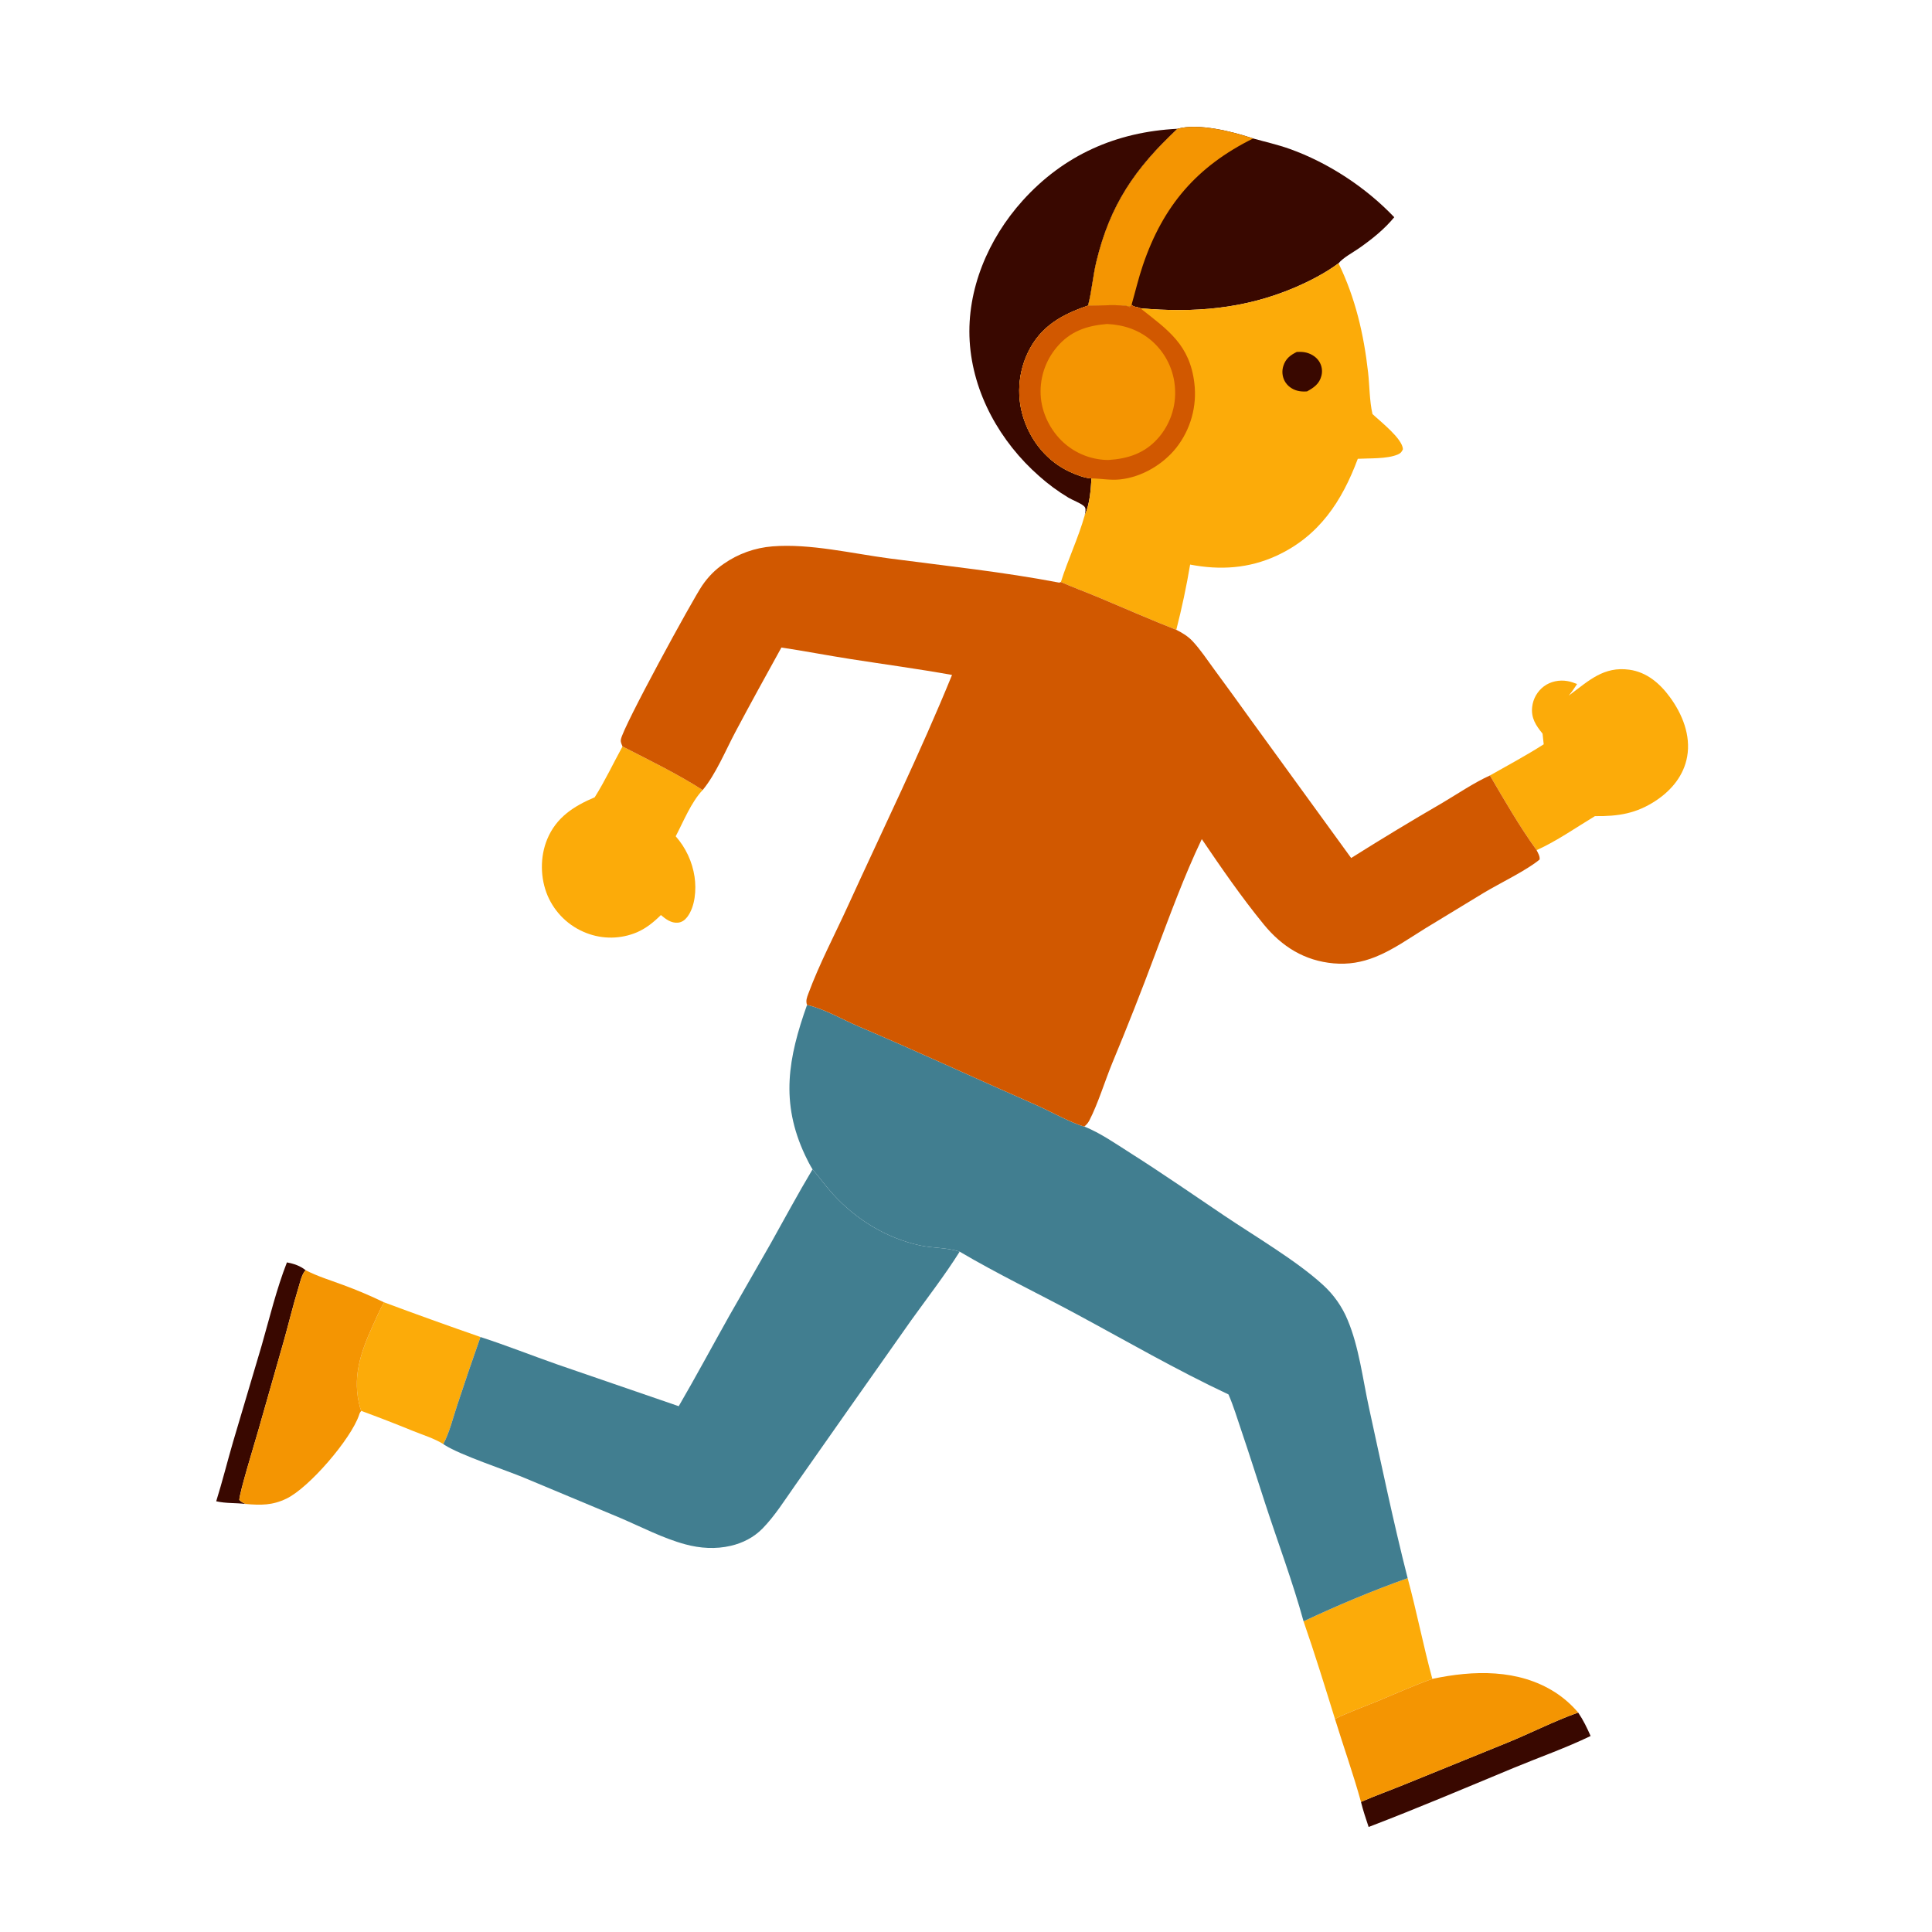 <?xml version="1.0" encoding="utf-8" ?>
<svg xmlns="http://www.w3.org/2000/svg" xmlns:xlink="http://www.w3.org/1999/xlink" width="300" height="300">
	<path fill="#390800" transform="scale(0.293 0.293)" d="M152.061 669.022C155.757 669.733 159.012 670.787 161.977 673.164C159.956 675.057 158.886 680.13 158.077 682.766C155.332 691.71 153.148 700.852 150.631 709.866L136.783 758.426C135.038 764.584 127.004 790.643 126.824 794.901C127.861 796.031 128.85 796.466 130.221 797.057C124.856 796.389 119.999 796.856 114.581 795.624C117.854 785.169 120.513 774.451 123.581 763.924L138.646 713.163C142.86 698.457 146.494 683.27 152.061 669.022Z"/>
	<path fill="#390800" transform="scale(0.293 0.293)" d="M836.375 907.597C839.061 911.537 841.045 915.664 842.968 920.016C829.83 926.383 815.68 931.318 802.175 936.928C776.613 947.548 751.184 958.341 725.325 968.231C723.848 963.825 722.381 959.454 721.266 954.938C728.804 951.672 736.569 948.877 744.179 945.776L798.764 923.58C811.289 918.491 823.68 912.072 836.375 907.597Z"/>
	<path fill="#FCAB09" transform="scale(0.293 0.293)" d="M690.839 859.244C708.728 850.819 727.367 842.98 746.005 836.375C750.808 854.052 754.256 872.064 759.084 889.744C749.342 893.204 739.776 897.547 730.216 901.495C722.701 904.598 714.766 907.388 707.486 910.959C702.111 893.651 696.78 876.369 690.839 859.244Z"/>
	<path fill="#FCAB09" transform="scale(0.293 0.293)" d="M203.521 690.183Q228.977 699.655 254.635 708.564Q248.253 726.634 242.262 744.838C240.033 751.529 238.249 759.086 234.931 765.3C230.203 762.352 224.146 760.459 218.973 758.394Q205.342 752.818 191.516 747.746C191.201 747.163 191.007 746.63 190.829 745.988C186.55 730.569 190.885 717.233 197.287 703.158C199.269 698.802 201.148 694.343 203.521 690.183Z"/>
	<path fill="#F49502" transform="scale(0.293 0.293)" d="M759.084 889.744C780.865 885.124 804.737 884.405 824.218 896.905Q827.633 899.118 830.688 901.805Q833.744 904.493 836.375 907.597C823.68 912.072 811.289 918.491 798.764 923.58L744.179 945.776C736.569 948.877 728.804 951.672 721.266 954.938C717.198 940.15 711.989 925.628 707.486 910.959C714.766 907.388 722.701 904.598 730.216 901.495C739.776 897.547 749.342 893.204 759.084 889.744Z"/>
	<path fill="#F49502" transform="scale(0.293 0.293)" d="M130.221 797.057C128.85 796.466 127.861 796.031 126.824 794.901C127.004 790.643 135.038 764.584 136.783 758.426L150.631 709.866C153.148 700.852 155.332 691.71 158.077 682.766C158.886 680.13 159.956 675.057 161.977 673.164C168.241 676.401 175.149 678.498 181.75 680.955Q192.862 685.035 203.521 690.183C201.148 694.343 199.269 698.802 197.287 703.158C190.885 717.233 186.55 730.569 190.829 745.988C191.007 746.63 191.201 747.163 191.516 747.746C191.394 747.869 191.26 747.981 191.152 748.116C190.628 748.772 190.535 749.181 190.279 749.944C186.044 762.543 163.876 788.425 151.781 794.233C144.361 797.796 138.294 797.759 130.221 797.057Z"/>
	<path fill="#FCAB09" transform="scale(0.293 0.293)" d="M329.907 395.599C344.257 402.975 358.778 409.975 372.392 418.695C366.324 425.07 362.205 435.366 358.101 443.208Q359.094 444.334 360.003 445.528Q360.913 446.722 361.734 447.978Q362.555 449.234 363.285 450.546Q364.014 451.858 364.647 453.219Q365.28 454.58 365.814 455.983Q366.348 457.385 366.78 458.823Q367.212 460.26 367.54 461.725Q367.868 463.19 368.09 464.674C369.087 471.423 368.451 480.506 364.139 486.068C362.917 487.645 361.308 488.796 359.279 488.983C355.697 489.315 352.824 487.109 350.253 484.939C346.551 488.615 342.478 491.945 337.662 494.038Q336.866 494.378 336.055 494.678Q335.244 494.979 334.419 495.24Q333.594 495.501 332.757 495.721Q331.92 495.942 331.074 496.121Q330.227 496.301 329.373 496.439Q328.519 496.577 327.659 496.674Q326.799 496.77 325.936 496.825Q325.072 496.879 324.207 496.892Q323.342 496.904 322.477 496.874Q321.612 496.845 320.75 496.773Q319.887 496.702 319.03 496.588Q318.172 496.475 317.321 496.32Q316.469 496.165 315.627 495.968Q314.784 495.772 313.952 495.535Q313.12 495.298 312.3 495.021Q311.48 494.744 310.675 494.427Q309.825 494.098 308.992 493.728Q308.159 493.357 307.345 492.945Q306.532 492.534 305.74 492.082Q304.948 491.631 304.18 491.14Q303.411 490.65 302.668 490.122Q301.925 489.593 301.209 489.029Q300.493 488.465 299.806 487.865Q299.12 487.266 298.463 486.633Q297.807 486 297.183 485.335Q296.559 484.671 295.969 483.976Q295.379 483.281 294.825 482.557Q294.27 481.834 293.752 481.084Q293.234 480.334 292.754 479.559Q292.274 478.784 291.833 477.986Q291.392 477.188 290.992 476.369Q290.591 475.55 290.232 474.712C286.286 465.42 286.124 454.149 289.984 444.799C294.781 433.181 304.042 427.254 315.171 422.532C320.579 413.954 325.013 404.503 329.907 395.599Z"/>
	<path fill="#FCAB09" transform="scale(0.293 0.293)" d="M831.394 368.616L832.135 368.074C842.166 360.637 849.965 353.055 863.496 354.92C872.709 356.189 879.681 362.194 884.995 369.456C891.586 378.462 896.137 389.693 894.13 401.001C892.384 410.836 886.023 418.612 877.902 424.08C867.359 431.178 857.648 432.664 845.254 432.516C835.347 438.504 824.841 445.85 814.345 450.552C805.365 438.115 797.347 424.233 789.611 410.974C799.141 405.565 808.88 400.358 818.109 394.453L817.497 388.8C813.981 384.475 811.344 380.583 811.992 374.679Q812.08 373.871 812.25 373.077Q812.421 372.282 812.672 371.509Q812.922 370.736 813.251 369.993Q813.579 369.25 813.982 368.544Q814.385 367.839 814.858 367.178Q815.331 366.517 815.869 365.908Q816.406 365.299 817.004 364.748Q817.601 364.198 818.252 363.711C821.739 361.126 826.374 360.2 830.625 360.934C832.423 361.245 834.11 361.835 835.804 362.495C834.412 364.614 833.053 366.689 831.394 368.616Z"/>
	<path fill="#390800" transform="scale(0.293 0.293)" d="M574.861 273.117C575.094 272.024 575.342 271.007 575.265 269.88C575.211 269.091 574.927 268.629 574.306 268.104C572.39 266.484 568.492 265.099 566.213 263.732Q562.067 261.243 558.175 258.375Q554.282 255.506 550.678 252.283C530.099 234.205 515.524 208.397 513.888 180.732C512.272 153.397 523.794 126.523 541.868 106.422C563.685 82.159 591.591 69.867 623.993 68.247C601.568 89.297 588.291 108.462 581.01 138.795C579.18 146.422 578.603 154.439 576.621 161.961C562.664 166.725 551.544 172.878 544.856 186.607Q544.351 187.652 543.897 188.72Q543.444 189.788 543.044 190.878Q542.644 191.967 542.298 193.075Q541.952 194.182 541.661 195.306Q541.37 196.429 541.134 197.565Q540.898 198.702 540.719 199.848Q540.54 200.995 540.417 202.149Q540.295 203.303 540.229 204.461Q540.163 205.62 540.154 206.78Q540.146 207.941 540.194 209.1Q540.243 210.259 540.348 211.415Q540.454 212.571 540.616 213.72Q540.778 214.869 540.997 216.009Q541.215 217.148 541.49 218.276Q541.764 219.403 542.094 220.516Q542.423 221.629 542.807 222.724C546.935 234.557 555.265 244.535 566.663 249.898C569.991 251.464 574.758 253.368 578.442 253.535C578.017 260.093 577.564 267.026 574.861 273.117Z"/>
	<path fill="#390800" transform="scale(0.293 0.293)" d="M623.993 68.247C635.181 65.127 653.37 69.758 664.119 73.381C670.551 75.195 677.093 76.638 683.394 78.887C703.963 86.228 723.853 99.309 738.91 115.125C733.531 121.602 727.26 126.616 720.403 131.442C717.153 133.73 711.82 136.535 709.374 139.535C702.366 144.733 693.935 149.083 685.943 152.486C659.466 163.757 632.702 165.919 604.327 163.362C602.722 162.477 601.338 163.004 599.669 161.591L599.305 162.248L598.524 162.361L598.945 162.948C598.657 162.774 598.392 162.552 598.079 162.426C594.973 161.177 580.747 162.055 576.621 161.961C578.603 154.439 579.18 146.422 581.01 138.795C588.291 108.462 601.568 89.297 623.993 68.247Z"/>
	<path fill="#F49502" transform="scale(0.293 0.293)" d="M623.993 68.247C635.181 65.127 653.37 69.758 664.119 73.381C634.303 88.182 616.412 108.963 605.698 140.512C603.336 147.47 601.689 154.542 599.669 161.591L599.305 162.248L598.524 162.361L598.945 162.948C598.657 162.774 598.392 162.552 598.079 162.426C594.973 161.177 580.747 162.055 576.621 161.961C578.603 154.439 579.18 146.422 581.01 138.795C588.291 108.462 601.568 89.297 623.993 68.247Z"/>
	<path fill="#417E90" transform="scale(0.293 0.293)" d="M430.626 619.704C434.342 624.066 437.681 628.73 441.549 632.962C453.804 646.374 469.748 656.161 487.558 660.034C494.526 661.549 501.761 661.079 508.592 663.333C500.752 675.797 491.504 687.744 482.901 699.717L449.677 746.885L421.405 787.154C415.97 794.841 410.669 803.385 404.058 810.108C399.464 814.779 393.634 817.748 387.284 819.227C379.268 821.095 371.094 820.577 363.186 818.44C351.439 815.266 339.935 809.26 328.745 804.459L277.836 783.18C267.619 778.936 243.955 771.137 235.671 765.819C235.418 765.656 235.17 765.484 234.931 765.3C238.249 759.086 240.033 751.529 242.262 744.838Q248.253 726.634 254.635 708.564C268.418 713.026 281.92 718.408 295.595 723.194L359.7 745.234C368.893 729.437 377.543 713.28 386.492 697.341L408.393 659.078C415.756 645.934 422.887 632.631 430.626 619.704Z"/>
	<path fill="#FCAB09" transform="scale(0.293 0.293)" d="M709.374 139.535C718.316 157.951 722.758 177.078 725.036 197.323C725.86 204.644 725.74 212.215 727.357 219.418C731.577 223.422 743.197 232.369 743.515 238.057C742.843 239.551 742.271 240.238 740.732 240.886C735.024 243.289 725.8 242.807 719.584 243.146C711.199 265.637 699.067 284.108 676.6 294.481C661.825 301.303 646.583 302.248 630.727 299.205Q627.796 316.651 623.388 333.783C609.886 328.481 596.609 322.644 583.239 317.024C576.269 314.094 569.162 311.479 562.228 308.473C565.982 296.514 571.422 285.255 574.861 273.117C577.564 267.026 578.017 260.093 578.442 253.535C574.758 253.368 569.991 251.464 566.663 249.898C555.265 244.535 546.935 234.557 542.807 222.724Q542.423 221.629 542.094 220.516Q541.764 219.403 541.49 218.276Q541.215 217.148 540.997 216.009Q540.778 214.869 540.616 213.72Q540.454 212.571 540.348 211.415Q540.243 210.259 540.194 209.1Q540.146 207.941 540.154 206.78Q540.163 205.62 540.229 204.461Q540.295 203.303 540.417 202.149Q540.54 200.995 540.719 199.848Q540.898 198.702 541.134 197.565Q541.37 196.429 541.661 195.306Q541.952 194.182 542.298 193.075Q542.644 191.967 543.044 190.878Q543.444 189.788 543.897 188.72Q544.351 187.652 544.856 186.607C551.544 172.878 562.664 166.725 576.621 161.961C580.747 162.055 594.973 161.177 598.079 162.426C598.392 162.552 598.657 162.774 598.945 162.948L598.524 162.361L599.305 162.248L599.669 161.591C601.338 163.004 602.722 162.477 604.327 163.362C632.702 165.919 659.466 163.757 685.943 152.486C693.935 149.083 702.366 144.733 709.374 139.535Z"/>
	<path fill="#390800" transform="scale(0.293 0.293)" d="M687.26 186.51C688.562 186.461 689.952 186.447 691.239 186.652C694.281 187.135 697.379 188.862 699.062 191.485Q699.334 191.904 699.561 192.348Q699.788 192.793 699.968 193.258Q700.147 193.724 700.278 194.205Q700.409 194.687 700.489 195.18Q700.569 195.672 700.598 196.17Q700.627 196.669 700.604 197.167Q700.581 197.666 700.507 198.159Q700.433 198.653 700.308 199.136C699.217 203.44 696.323 205.403 692.693 207.426C691.035 207.565 689.199 207.501 687.586 207.072C684.717 206.307 682.184 204.499 680.787 201.845Q680.552 201.392 680.362 200.919Q680.173 200.445 680.031 199.955Q679.89 199.465 679.797 198.964Q679.705 198.462 679.662 197.954Q679.62 197.445 679.628 196.935Q679.636 196.425 679.695 195.919Q679.753 195.412 679.862 194.914Q679.97 194.415 680.127 193.93C681.341 190.095 683.791 188.232 687.26 186.51Z"/>
	<path fill="#D15800" transform="scale(0.293 0.293)" d="M576.621 161.961C580.747 162.055 594.973 161.177 598.079 162.426C598.392 162.552 598.657 162.774 598.945 162.948L598.524 162.361L599.305 162.248L599.669 161.591C601.338 163.004 602.722 162.477 604.327 163.362C619.156 175.012 630.567 182.798 632.967 203.097Q633.102 204.225 633.182 205.358Q633.262 206.492 633.286 207.628Q633.311 208.763 633.279 209.899Q633.248 211.035 633.162 212.168Q633.075 213.3 632.933 214.428Q632.791 215.555 632.594 216.674Q632.397 217.793 632.146 218.901Q631.895 220.009 631.59 221.103Q631.284 222.197 630.926 223.275Q630.568 224.354 630.157 225.413Q629.747 226.472 629.285 227.51Q628.823 228.548 628.311 229.562Q627.799 230.576 627.238 231.564Q626.677 232.552 626.068 233.512Q625.459 234.471 624.804 235.399Q624.149 236.328 623.45 237.223C616.334 246.188 605.203 252.777 593.77 254.056C588.454 254.652 583.654 253.602 578.442 253.535C574.758 253.368 569.991 251.464 566.663 249.898C555.265 244.535 546.935 234.557 542.807 222.724Q542.423 221.629 542.094 220.516Q541.764 219.403 541.49 218.276Q541.215 217.148 540.997 216.009Q540.778 214.869 540.616 213.72Q540.454 212.571 540.348 211.415Q540.243 210.259 540.194 209.1Q540.146 207.941 540.154 206.78Q540.163 205.62 540.229 204.461Q540.295 203.303 540.417 202.149Q540.54 200.995 540.719 199.848Q540.898 198.702 541.134 197.565Q541.37 196.429 541.661 195.306Q541.952 194.182 542.298 193.075Q542.644 191.967 543.044 190.878Q543.444 189.788 543.897 188.72Q544.351 187.652 544.856 186.607C551.544 172.878 562.664 166.725 576.621 161.961Z"/>
	<path fill="#F49502" transform="scale(0.293 0.293)" d="M586.659 171.698C595.589 172.118 603.681 174.808 610.5 180.738Q611.173 181.331 611.816 181.957Q612.458 182.582 613.069 183.239Q613.68 183.896 614.258 184.582Q614.836 185.268 615.379 185.982Q615.922 186.696 616.429 187.436Q616.936 188.176 617.406 188.94Q617.876 189.704 618.307 190.49Q618.739 191.277 619.131 192.083Q619.523 192.89 619.875 193.715Q620.226 194.54 620.536 195.382Q620.847 196.224 621.115 197.08Q621.384 197.935 621.609 198.804Q621.835 199.672 622.017 200.55Q622.2 201.428 622.338 202.314Q622.477 203.201 622.572 204.092Q622.667 204.984 622.717 205.88Q622.774 206.774 622.788 207.67Q622.801 208.566 622.77 209.462Q622.74 210.357 622.665 211.25Q622.59 212.143 622.471 213.031Q622.353 213.92 622.19 214.801Q622.028 215.682 621.823 216.554Q621.617 217.426 621.369 218.288Q621.121 219.149 620.831 219.996Q620.541 220.844 620.209 221.677Q619.877 222.509 619.505 223.324Q619.133 224.139 618.721 224.935Q618.309 225.731 617.859 226.505Q617.408 227.28 616.92 228.032Q616.432 228.783 615.907 229.509Q615.383 230.236 614.823 230.936Q614.263 231.636 613.67 232.307C606.62 240.251 597.691 243.156 587.337 243.78Q585.828 243.767 584.326 243.628Q582.823 243.488 581.338 243.222Q579.853 242.956 578.395 242.566Q576.937 242.176 575.518 241.665Q574.098 241.154 572.727 240.525Q571.355 239.895 570.042 239.153Q568.728 238.41 567.482 237.56Q566.235 236.709 565.065 235.757C557.726 229.802 552.562 220.412 551.639 210.985Q551.551 210.085 551.507 209.182Q551.464 208.278 551.466 207.374Q551.467 206.47 551.514 205.566Q551.561 204.663 551.653 203.764Q551.744 202.864 551.881 201.97Q552.017 201.076 552.198 200.19Q552.379 199.304 552.603 198.428Q552.828 197.552 553.096 196.688Q553.364 195.824 553.675 194.975Q553.986 194.126 554.339 193.293Q554.691 192.46 555.085 191.646Q555.479 190.832 555.912 190.038Q556.346 189.245 556.819 188.474Q557.292 187.703 557.803 186.956Q558.313 186.21 558.86 185.49Q559.408 184.77 559.99 184.078C567.098 175.554 575.885 172.595 586.659 171.698Z"/>
	<path fill="#417E90" transform="scale(0.293 0.293)" d="M427.705 532.566C437.243 534.778 446.172 540.192 455.145 544.006C486.695 557.416 517.769 571.881 549.167 585.635C555.986 588.622 568.164 595.397 574.657 597.021C583.122 600.421 591.498 606.269 599.188 611.148C615.966 621.792 632.206 633.046 648.673 644.146C664.822 655.032 687.058 668.076 701.04 680.872Q702.109 681.837 703.123 682.86Q704.136 683.883 705.091 684.961Q706.047 686.039 706.94 687.168Q707.834 688.297 708.664 689.474Q709.494 690.652 710.257 691.873Q711.02 693.095 711.713 694.357Q712.407 695.619 713.03 696.917Q713.653 698.216 714.202 699.547C720.235 713.861 722.216 730.969 725.528 746.097C732.118 776.194 738.399 806.522 746.005 836.375C727.367 842.98 708.728 850.819 690.839 859.244C685.028 838.144 677.246 817.493 670.471 796.681C666.226 783.64 662.098 770.587 657.687 757.599C655.582 751.402 653.67 744.989 651.046 738.997C623.588 726.107 597.098 710.763 570.387 696.378C549.793 685.288 528.758 675.228 508.592 663.333C501.761 661.079 494.526 661.549 487.558 660.034C469.748 656.161 453.804 646.374 441.549 632.962C437.681 628.73 434.342 624.066 430.626 619.704C429.151 617.357 427.857 614.773 426.678 612.267C413.435 584.134 417.725 560.65 427.705 532.566Z"/>
	<path fill="#D15800" transform="scale(0.293 0.293)" d="M329.907 395.599C329.388 394.21 328.805 393.426 329.042 391.905C330.058 385.381 367.167 317.511 372.152 310.287C375.38 305.608 378.892 302.01 383.58 298.787Q385.003 297.794 386.488 296.898Q387.974 296.002 389.516 295.206Q391.058 294.411 392.649 293.72Q394.241 293.028 395.875 292.445Q397.508 291.861 399.177 291.386Q400.846 290.912 402.543 290.55Q404.24 290.188 405.957 289.94Q407.674 289.691 409.404 289.557C429.276 287.975 451.485 293.329 471.214 295.935C501.268 299.904 531.548 303.068 561.332 308.772L562.228 308.473C569.162 311.479 576.269 314.094 583.239 317.024C596.609 322.644 609.886 328.481 623.388 333.783C626.582 335.391 629.557 337.157 632.026 339.801C636.214 344.287 639.754 349.673 643.389 354.619Q653.337 368.135 663.11 381.779L716.066 454.716Q740.04 439.622 764.543 425.404C772.709 420.565 781.002 414.902 789.611 410.974C797.347 424.233 805.365 438.115 814.345 450.552C815.11 452.116 816.157 453.73 815.942 455.517C809.228 461.157 794.777 468.111 786.544 473.045L755.212 492.088C746.699 497.36 738.193 503.422 728.873 507.149C721.659 510.033 714.504 511.243 706.75 510.544C691.37 509.159 679.436 501.739 669.786 489.953C658.07 475.644 647.287 460.007 636.904 444.702C627.456 464.451 619.93 485.257 612.181 505.718Q601.31 534.904 589.348 563.66C585.504 573.058 581.86 585.037 577.331 593.777C576.628 595.135 575.809 596.032 574.657 597.021C568.164 595.397 555.986 588.622 549.167 585.635C517.769 571.881 486.695 557.416 455.145 544.006C446.172 540.192 437.243 534.778 427.705 532.566C426.922 530.391 427.618 528.687 428.378 526.63C434.224 510.809 442.365 495.439 449.378 480.072C467.923 439.432 487.672 399.055 504.544 357.694C486.654 354.49 468.616 352.067 450.66 349.256C438.459 347.346 426.334 345.01 414.123 343.16C405.892 358.054 397.658 372.975 389.684 388.008C384.55 397.688 379.352 410.305 372.392 418.695C358.778 409.975 344.257 402.975 329.907 395.599Z"/>
</svg>
